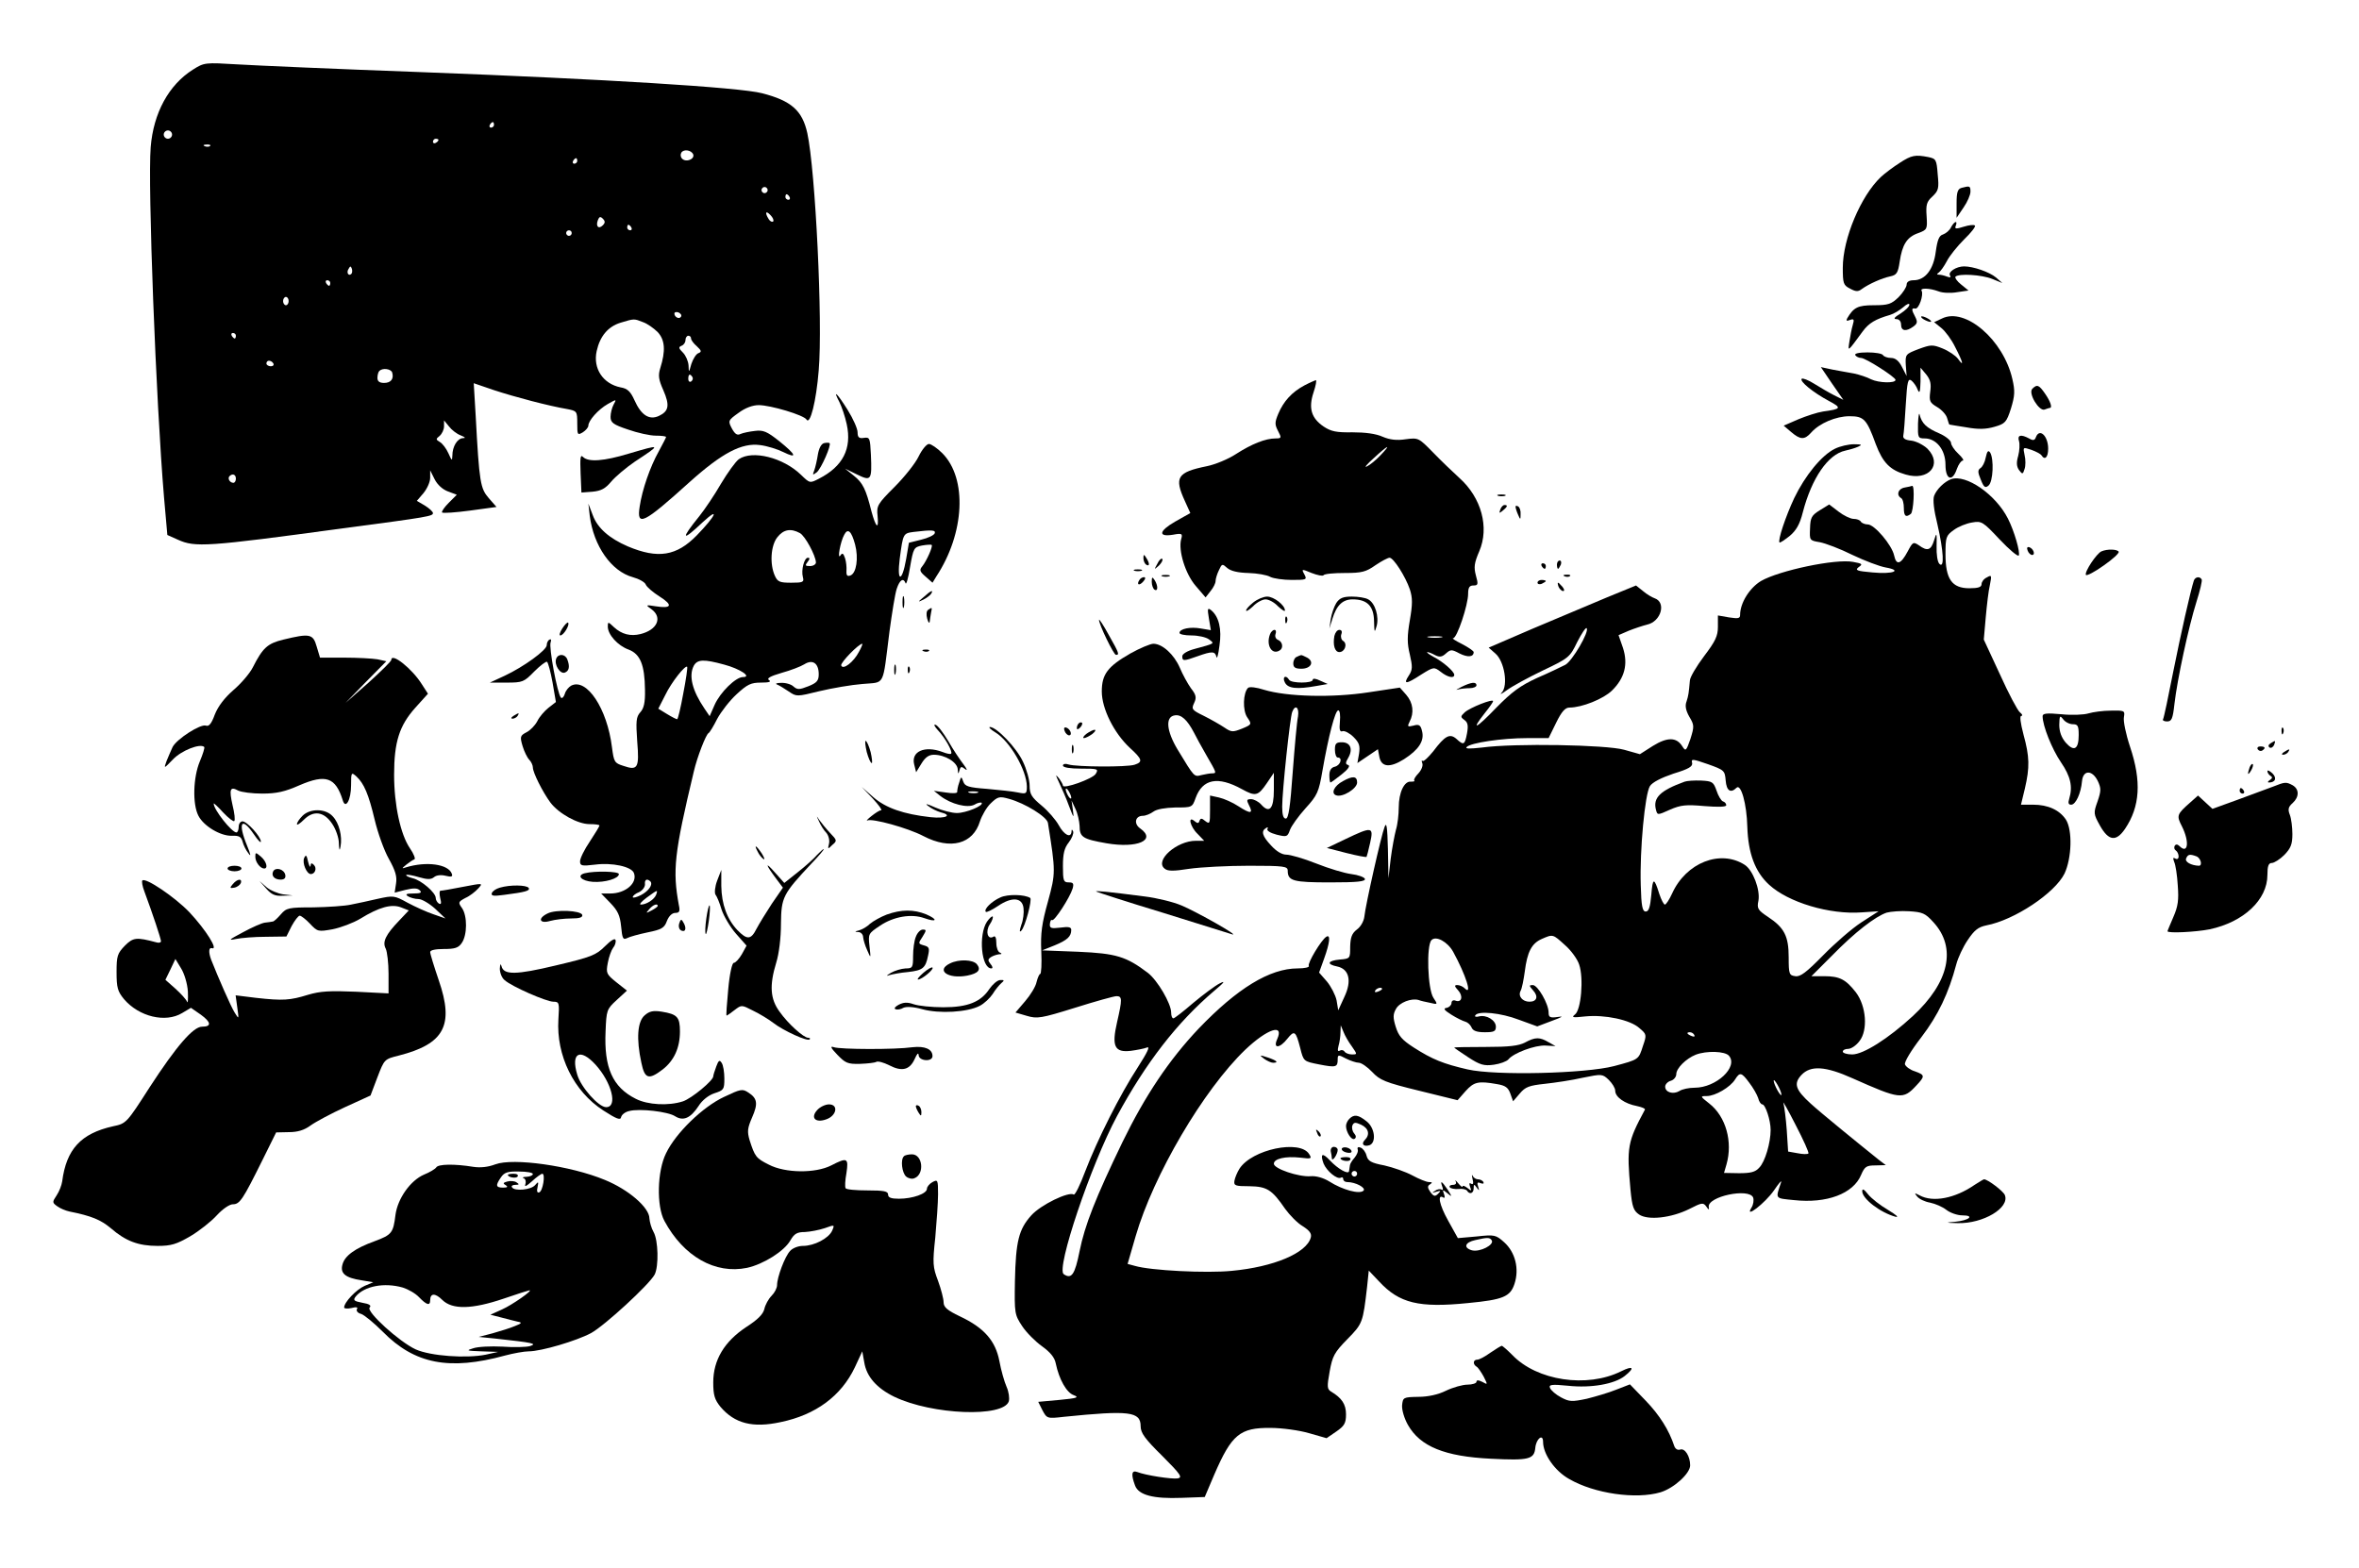 <?xml version="1.0" standalone="no"?>
<!DOCTYPE svg PUBLIC "-//W3C//DTD SVG 20010904//EN"
 "http://www.w3.org/TR/2001/REC-SVG-20010904/DTD/svg10.dtd">
<svg version="1.0" xmlns="http://www.w3.org/2000/svg"
 width="850pt" height="565pt" viewBox="0 0 850 565"
 preserveAspectRatio="xMidYMid meet">

<g transform="translate(0,565) scale(0.1,-0.1)"
fill="#000000" stroke="none">
<path d="M695 5399 c-87 -55 -142 -156 -152 -279 -11 -136 19 -919 48 -1262
l12 -136 38 -17 c62 -28 102 -26 594 41 312 41 325 44 325 55 0 5 -13 17 -29
27 l-29 17 24 28 c13 16 24 40 24 55 l0 27 16 -32 c10 -20 29 -37 48 -44 l32
-12 -29 -29 c-16 -16 -27 -32 -24 -35 4 -3 49 0 101 7 l95 13 -28 32 c-30 35
-34 54 -47 297 l-7 117 73 -25 c76 -25 198 -57 263 -68 36 -7 37 -8 37 -52 0
-42 1 -43 20 -32 11 7 20 18 20 24 0 18 35 58 70 78 32 18 32 18 21 -2 -6 -11
-11 -31 -11 -44 0 -21 9 -28 63 -46 34 -12 79 -22 100 -22 20 0 37 -2 37 -5 0
-2 -12 -25 -26 -51 -32 -57 -60 -139 -69 -199 -12 -75 13 -63 179 87 118 106
189 143 255 134 25 -3 63 -15 83 -25 53 -26 47 -10 -14 39 -44 35 -58 41 -88
37 -19 -2 -43 -7 -52 -11 -12 -6 -20 0 -31 20 -14 27 -14 29 24 56 24 18 51
28 73 28 42 0 163 -36 172 -52 13 -21 35 65 44 177 15 175 -12 722 -41 855
-18 82 -58 117 -163 144 -80 21 -565 51 -1226 76 -300 11 -599 24 -664 28
-117 7 -120 7 -161 -19z m1085 -199 c0 -5 -5 -10 -11 -10 -5 0 -7 5 -4 10 3 6
8 10 11 10 2 0 4 -4 4 -10z m-1160 -35 c0 -8 -7 -15 -15 -15 -8 0 -15 7 -15
15 0 8 7 15 15 15 8 0 15 -7 15 -15z m960 -19 c0 -3 -4 -8 -10 -11 -5 -3 -10
-1 -10 4 0 6 5 11 10 11 6 0 10 -2 10 -4z m-823 -22 c-3 -3 -12 -4 -19 -1 -8
3 -5 6 6 6 11 1 17 -2 13 -5z m1741 -31 c5 -17 -26 -29 -40 -15 -6 6 -7 15 -3
22 9 14 37 9 43 -7z m-418 -23 c0 -5 -5 -10 -11 -10 -5 0 -7 5 -4 10 3 6 8 10
11 10 2 0 4 -4 4 -10z m684 -111 c-3 -5 -10 -7 -15 -3 -5 3 -7 10 -3 15 3 5
10 7 15 3 5 -3 7 -10 3 -15z m81 -19 c3 -5 1 -10 -4 -10 -6 0 -11 5 -11 10 0
6 2 10 4 10 3 0 8 -4 11 -10z m-59 -88 c-4 -3 -11 0 -16 8 -15 24 -11 33 6 15
9 -9 13 -19 10 -23z m-614 -14 c-15 -15 -26 -4 -18 18 5 13 9 15 18 6 9 -9 9
-15 0 -24z m103 -8 c3 -5 1 -10 -4 -10 -6 0 -11 5 -11 10 0 6 2 10 4 10 3 0 8
-4 11 -10z m-215 -20 c0 -5 -4 -10 -10 -10 -5 0 -10 5 -10 10 0 6 5 10 10 10
6 0 10 -4 10 -10z m-794 -147 c-10 -10 -19 5 -10 18 6 11 8 11 12 0 2 -7 1
-15 -2 -18z m-76 -33 c0 -5 -2 -10 -4 -10 -3 0 -8 5 -11 10 -3 6 -1 10 4 10 6
0 11 -4 11 -10z m-150 -65 c0 -8 -4 -15 -10 -15 -5 0 -10 7 -10 15 0 8 5 15
10 15 6 0 10 -7 10 -15z m1414 -56 c-6 -11 -24 -2 -24 11 0 5 7 7 15 4 8 -4
12 -10 9 -15z m-137 -20 c15 -5 39 -22 53 -36 26 -28 29 -67 9 -130 -8 -26 -6
-41 11 -79 24 -55 20 -76 -16 -93 -35 -16 -64 3 -88 57 -14 31 -25 42 -50 46
-64 13 -100 69 -86 131 12 54 41 88 86 102 50 15 48 15 81 2z m-1467 -49 c0
-5 -2 -10 -4 -10 -3 0 -8 5 -11 10 -3 6 -1 10 4 10 6 0 11 -4 11 -10z m1640
-10 c0 -5 9 -18 21 -28 17 -16 18 -20 5 -25 -8 -3 -19 -21 -25 -39 -9 -32 -9
-32 -10 -5 -1 15 -10 36 -20 46 -16 16 -17 20 -5 25 8 3 14 12 14 21 0 8 5 15
10 15 6 0 10 -4 10 -10z m-1505 -90 c3 -5 -1 -10 -9 -10 -9 0 -16 5 -16 10 0
6 4 10 9 10 6 0 13 -4 16 -10z m428 -32 c7 -23 -4 -38 -29 -38 -17 0 -24 6
-24 18 0 10 3 22 7 25 11 12 41 8 46 -5z m1082 -17 c3 -5 1 -12 -5 -16 -5 -3
-10 1 -10 9 0 18 6 21 15 7z m-835 -210 c17 -7 19 -10 8 -10 -20 -1 -38 -30
-38 -63 -1 -20 -2 -19 -14 8 -8 18 -22 36 -31 41 -15 9 -15 11 -1 22 9 8 16
23 16 35 l0 21 18 -22 c9 -12 28 -27 42 -32z m-810 -156 c0 -8 -4 -15 -9 -15
-13 0 -22 16 -14 24 11 11 23 6 23 -9z"/>
<path d="M6845 5063 c-22 -14 -53 -37 -68 -51 -72 -68 -137 -222 -137 -327 0
-56 2 -63 26 -75 20 -11 29 -12 42 -2 26 19 74 40 103 46 23 5 28 12 34 53 9
61 26 89 67 103 32 12 33 14 30 61 -3 41 0 52 21 71 22 21 24 29 19 79 -4 54
-6 57 -34 63 -47 9 -60 7 -103 -21z"/>
<path d="M7068 4973 c-14 -4 -18 -15 -18 -56 l0 -52 25 37 c14 20 25 46 25 57
0 21 -2 22 -32 14z"/>
<path d="M7030 4831 c-5 -11 -18 -22 -29 -26 -14 -4 -20 -19 -26 -62 -8 -64
-38 -103 -80 -103 -16 0 -25 -6 -25 -16 0 -8 -13 -29 -29 -45 -26 -25 -37 -29
-89 -29 -58 0 -73 -8 -96 -47 -5 -9 -2 -11 10 -6 14 5 16 2 10 -18 -4 -13 -9
-40 -12 -59 -6 -39 -8 -40 48 36 22 30 46 44 98 59 14 4 35 17 48 28 12 11 22
15 22 9 0 -7 -15 -21 -32 -32 -22 -13 -27 -20 -15 -20 10 0 17 -8 17 -20 0
-23 18 -26 44 -7 15 11 16 17 7 35 -14 26 -14 33 0 30 13 -3 31 50 23 64 -7
11 29 10 61 -2 15 -6 45 -7 67 -3 l41 6 -27 22 c-14 11 -23 24 -20 28 13 12
94 7 132 -8 l37 -15 -23 20 c-24 20 -82 40 -115 40 -28 0 -58 -20 -51 -32 5
-8 1 -9 -10 -5 -10 4 -23 7 -29 7 -9 0 -9 2 -1 8 6 4 19 22 29 41 9 18 37 53
62 78 25 24 43 47 39 50 -3 4 -21 2 -40 -4 -28 -9 -34 -8 -29 3 8 21 -5 17
-17 -5z"/>
<path d="M6997 4502 l-28 -13 26 -21 c14 -11 37 -42 50 -69 28 -54 33 -74 10
-42 -8 11 -33 28 -55 37 -37 15 -43 14 -87 -2 -47 -18 -48 -19 -46 -58 l3 -39
-17 33 c-11 22 -24 32 -39 32 -13 0 -26 5 -29 10 -3 6 -29 10 -56 10 -31 0
-48 -4 -44 -10 3 -5 13 -10 21 -10 16 0 124 -69 124 -79 0 -13 -61 -11 -88 2
-15 8 -43 17 -62 21 -19 3 -54 10 -77 14 l-42 9 40 -59 41 -59 -34 17 c-18 9
-50 28 -71 41 -22 14 -42 21 -45 18 -9 -9 42 -50 98 -80 47 -25 45 -29 -21
-38 -20 -3 -60 -16 -89 -28 l-53 -23 27 -23 c33 -28 48 -29 72 -2 30 34 90 59
138 59 52 0 62 -10 95 -101 25 -66 51 -93 107 -109 84 -25 135 36 79 93 -15
14 -41 27 -58 29 -22 2 -31 8 -29 18 2 8 6 59 9 113 5 84 8 95 21 85 8 -7 18
-21 22 -33 7 -15 9 -7 10 30 l0 50 21 -25 c15 -19 18 -34 14 -62 -4 -33 -2
-39 25 -55 17 -10 33 -28 36 -40 4 -13 7 -23 8 -23 0 0 28 -5 61 -10 44 -8 71
-7 102 2 38 11 43 16 59 66 14 46 15 63 5 106 -32 141 -170 260 -254 218z"/>
<path d="M6930 4500 c8 -5 20 -10 25 -10 6 0 3 5 -5 10 -8 5 -19 10 -25 10 -5
0 -3 -5 5 -10z"/>
<path d="M4700 4261 c-45 -24 -75 -57 -94 -102 -13 -31 -13 -39 -1 -62 13 -25
13 -27 -9 -27 -36 0 -86 -20 -142 -56 -27 -18 -75 -38 -105 -44 -108 -22 -119
-40 -79 -127 l19 -42 -55 -31 c-59 -34 -62 -56 -7 -47 32 6 35 4 29 -16 -11
-41 15 -125 52 -168 l36 -42 18 23 c10 12 18 28 18 36 0 7 5 25 12 39 11 24
12 24 30 8 13 -11 38 -17 76 -18 32 -1 67 -7 79 -14 12 -6 47 -11 78 -11 53 0
55 1 45 20 -11 20 -10 20 26 5 21 -8 40 -12 43 -8 3 5 38 8 77 8 61 0 76 4
110 28 22 15 45 27 51 27 14 0 57 -67 73 -114 10 -31 10 -53 0 -111 -10 -58
-10 -84 0 -124 10 -44 10 -55 -4 -76 -21 -32 -10 -32 45 4 45 28 46 28 70 10
25 -20 49 -25 49 -11 0 12 -40 47 -75 65 -16 9 -26 16 -22 17 5 0 17 -5 28
-11 16 -8 25 -7 39 6 17 15 21 15 49 0 30 -15 51 -13 51 5 0 4 -19 17 -42 29
-24 12 -38 21 -32 21 14 0 54 120 54 160 0 23 5 30 19 30 17 0 18 4 9 36 -8
30 -6 45 12 87 37 86 8 193 -71 264 -23 21 -66 62 -95 92 -52 53 -53 54 -99
48 -32 -5 -57 -2 -83 9 -24 11 -63 16 -109 16 -58 -1 -77 3 -104 21 -44 30
-55 66 -36 123 8 24 12 44 8 44 -3 -1 -22 -9 -41 -19z m274 -252 c-16 -17 -38
-35 -49 -40 -11 -6 0 8 25 30 53 49 65 53 24 10z m219 -656 c-13 -2 -33 -2
-45 0 -13 2 -3 4 22 4 25 0 35 -2 23 -4z"/>
<path d="M7323 4249 c-16 -16 24 -82 44 -75 8 3 17 6 19 6 10 0 2 24 -17 51
-22 32 -29 35 -46 18z"/>
<path d="M3025 4200 c8 -16 20 -51 26 -79 19 -88 -14 -152 -100 -196 -33 -17
-33 -17 -65 14 -64 62 -175 90 -224 56 -12 -9 -40 -48 -64 -88 -23 -40 -58
-92 -78 -117 -69 -85 -64 -94 12 -22 63 58 47 23 -21 -47 -73 -75 -140 -86
-249 -40 -67 29 -109 66 -126 112 l-16 42 5 -44 c14 -109 78 -200 155 -221 22
-6 44 -18 47 -27 3 -8 26 -28 50 -43 49 -31 43 -44 -14 -35 -37 6 -38 5 -15
-11 40 -30 20 -74 -40 -89 -36 -9 -68 -1 -96 25 -21 20 -22 20 -22 2 0 -29 36
-69 75 -83 42 -16 58 -55 59 -145 1 -46 -4 -67 -17 -81 -15 -17 -16 -32 -11
-105 8 -96 2 -106 -50 -88 -32 10 -34 14 -41 67 -17 139 -91 251 -147 222 -9
-5 -20 -18 -23 -30 -4 -12 -10 -17 -14 -13 -13 15 -44 182 -37 199 3 9 2 13
-4 10 -6 -3 -10 -12 -10 -20 0 -18 -83 -78 -151 -110 l-54 -25 60 0 c58 0 63
2 100 40 21 21 42 37 46 35 4 -3 13 -36 20 -75 l12 -70 -27 -21 c-14 -11 -33
-33 -40 -48 -8 -15 -25 -33 -39 -40 -23 -12 -24 -16 -14 -50 6 -20 17 -42 24
-49 7 -7 13 -20 13 -28 0 -18 35 -88 63 -126 30 -40 99 -78 141 -78 20 0 36
-2 36 -5 0 -3 -16 -29 -35 -58 -19 -28 -35 -60 -35 -71 0 -16 5 -18 54 -12 62
8 131 -7 140 -30 14 -36 -30 -74 -85 -74 l-33 0 33 -34 c27 -28 35 -45 39 -85
4 -43 7 -49 21 -42 9 5 42 14 75 21 50 10 60 16 69 41 7 18 19 29 30 29 15 0
18 6 13 28 -23 126 -17 185 54 482 12 52 44 134 53 138 4 2 18 25 31 51 14 26
45 66 70 89 39 36 52 42 88 42 29 0 38 3 29 9 -10 6 4 14 45 26 33 9 69 23 82
31 30 19 52 4 52 -36 0 -23 -7 -31 -37 -43 -33 -13 -40 -13 -54 -1 -8 8 -29
14 -45 13 -16 0 -22 -3 -14 -6 8 -3 27 -15 42 -25 28 -19 29 -19 110 1 46 11
116 23 155 26 84 8 72 -15 98 190 9 66 20 135 26 153 11 33 24 41 32 20 2 -7
10 19 16 58 12 69 14 72 43 78 17 3 33 4 35 2 5 -5 -18 -57 -34 -77 -11 -13
-9 -19 12 -37 l25 -22 14 23 c102 155 112 353 21 444 -18 18 -40 33 -48 33 -8
0 -25 -20 -37 -45 -12 -25 -51 -74 -87 -110 -61 -61 -65 -68 -61 -104 5 -52
-6 -43 -22 16 -20 80 -31 103 -64 129 l-31 25 43 -21 c51 -25 54 -21 50 71 -3
60 -4 64 -25 61 -18 -3 -23 2 -23 20 0 13 -16 49 -36 81 -38 61 -55 76 -29 27z
m-143 -471 c19 -10 57 -81 58 -106 0 -7 -10 -13 -21 -13 -18 0 -19 2 -9 15 8
10 9 15 1 15 -13 0 -25 -44 -18 -70 5 -18 0 -20 -42 -20 -41 0 -49 3 -59 25
-19 42 -15 109 9 139 22 28 48 33 81 15z m199 -41 c13 -49 5 -104 -17 -112
-11 -4 -15 0 -14 17 1 12 -1 33 -5 45 -6 18 -10 21 -17 10 -12 -17 0 50 14 75
13 25 26 13 39 -35z m287 40 c-3 -7 -24 -17 -49 -23 l-44 -11 -10 -59 c-15
-85 -34 -84 -23 2 12 90 12 91 50 96 67 8 80 7 76 -5z m-273 -427 c-19 -37
-58 -67 -64 -49 -3 10 63 78 76 78 2 0 -3 -13 -12 -29z m-486 -46 c57 -15 102
-45 68 -45 -26 0 -82 -55 -102 -100 l-18 -41 -19 28 c-44 65 -57 118 -38 154
13 23 36 24 109 4z m-147 -104 c-9 -50 -19 -92 -22 -93 -3 0 -19 8 -37 19
l-31 19 25 49 c22 46 72 109 79 102 2 -2 -4 -45 -14 -96z m-119 -677 c11 -11
-5 -35 -34 -50 -16 -8 -29 -11 -29 -7 0 5 10 13 23 18 12 6 21 18 21 28 -2 17
7 22 19 11z m21 -49 c-7 -17 -35 -35 -55 -35 -7 0 2 11 21 25 40 29 41 30 34
10z m6 -40 c0 -2 -10 -10 -22 -16 -21 -11 -22 -11 -9 4 13 16 31 23 31 12z"/>
<path d="M6911 4123 c-1 -50 0 -53 24 -53 42 0 75 -41 75 -95 0 -54 25 -63 41
-15 6 17 16 30 21 30 6 0 -1 11 -16 25 -14 13 -26 31 -26 39 0 8 -19 24 -42
34 -47 20 -63 36 -71 67 -2 11 -5 -4 -6 -32z"/>
<path d="M7336 4075 c-4 -12 -10 -14 -25 -5 -30 16 -43 12 -36 -10 3 -10 2
-34 -3 -53 -7 -24 -6 -38 3 -51 12 -16 14 -16 20 4 4 11 4 34 0 50 -6 29 -6
29 24 19 17 -6 34 -15 37 -20 12 -19 24 -7 24 24 0 46 -31 75 -44 42z"/>
<path d="M2969 4053 c-10 -3 -18 -18 -22 -41 -3 -20 -9 -46 -13 -57 -7 -18 -6
-18 9 -7 16 13 54 100 46 105 -2 2 -11 2 -20 0z"/>
<path d="M6612 4033 c-48 -23 -108 -97 -147 -178 -31 -66 -60 -153 -53 -160 2
-2 18 9 36 23 24 20 37 42 48 86 32 123 91 209 153 222 14 3 35 9 46 14 16 7
14 9 -15 9 -19 0 -50 -7 -68 -16z"/>
<path d="M2265 4015 c-89 -27 -145 -31 -164 -12 -10 10 -11 -2 -9 -58 l3 -70
40 3 c31 3 46 11 67 36 15 18 53 50 85 72 97 64 97 64 -22 29z"/>
<path d="M7155 4001 c-3 -17 -12 -34 -19 -38 -10 -7 -10 -15 1 -41 11 -28 16
-32 28 -22 17 14 20 96 6 119 -7 10 -11 5 -16 -18z"/>
<path d="M7030 3923 c-24 -9 -52 -36 -61 -60 -5 -14 -1 -51 12 -103 22 -95 26
-161 7 -142 -7 7 -11 35 -10 64 1 49 0 51 -9 21 -11 -36 -24 -41 -55 -18 -20
13 -22 12 -40 -22 -25 -47 -41 -52 -49 -15 -8 38 -71 112 -95 112 -10 0 -22 5
-25 10 -3 6 -15 10 -26 10 -11 0 -36 12 -54 26 l-34 26 -34 -21 c-29 -18 -34
-26 -35 -65 -2 -43 -2 -44 35 -50 21 -4 74 -24 118 -46 44 -21 97 -41 119 -45
63 -11 27 -25 -47 -18 -57 5 -64 8 -50 19 16 11 13 13 -20 19 -63 12 -266 -31
-332 -69 -41 -25 -75 -79 -75 -122 0 -13 -7 -14 -40 -9 l-40 7 0 -41 c0 -33
-9 -52 -50 -106 -27 -36 -51 -76 -51 -88 -4 -45 -5 -53 -12 -75 -6 -15 -3 -32
10 -55 18 -30 18 -35 4 -80 -15 -43 -17 -46 -29 -27 -21 34 -54 34 -106 2
l-47 -30 -57 16 c-64 18 -395 24 -512 8 -45 -5 -62 -5 -55 2 14 15 127 32 218
32 l77 0 27 55 c20 41 33 55 48 55 45 0 122 31 153 61 46 45 59 95 40 154
l-16 46 37 16 c20 8 50 18 66 22 50 11 70 80 27 95 -9 3 -28 14 -42 26 l-25
20 -105 -43 c-58 -24 -177 -75 -266 -112 l-160 -69 24 -21 c33 -28 47 -116 23
-141 -9 -9 0 -5 19 9 19 14 78 46 130 71 93 44 97 48 123 102 16 31 31 54 34
50 11 -11 -52 -119 -77 -132 -14 -7 -59 -29 -101 -47 -61 -28 -91 -50 -148
-108 -73 -76 -93 -85 -41 -19 17 21 30 40 30 43 0 10 -83 -23 -102 -40 -16
-15 -16 -17 -1 -28 12 -9 14 -20 9 -48 -8 -42 -12 -44 -38 -20 -24 21 -41 12
-84 -45 -18 -22 -35 -38 -38 -34 -4 3 -4 0 -1 -9 3 -8 -3 -24 -14 -36 -11 -11
-18 -23 -15 -26 3 -3 -3 -4 -12 -4 -24 3 -44 -39 -44 -93 0 -25 -4 -61 -10
-80 -5 -19 -14 -66 -19 -105 l-8 -70 -2 105 c-2 81 -5 99 -12 80 -12 -30 -69
-283 -73 -324 -2 -16 -13 -36 -27 -46 -18 -14 -23 -28 -24 -62 0 -42 0 -43
-37 -46 -44 -4 -50 -17 -10 -25 43 -9 54 -51 26 -110 l-22 -48 -6 36 c-4 19
-20 50 -35 68 l-28 32 18 50 c21 58 24 89 8 79 -18 -11 -69 -96 -63 -105 3 -5
-15 -9 -40 -9 -101 0 -218 -72 -357 -217 -107 -113 -193 -242 -274 -408 -98
-203 -136 -300 -155 -394 -17 -85 -29 -102 -57 -83 -29 18 98 395 192 570 104
192 216 337 350 451 37 31 42 38 20 27 -16 -8 -59 -40 -95 -70 -36 -31 -68
-56 -72 -56 -5 0 -8 10 -8 21 0 32 -49 116 -84 143 -78 59 -114 70 -251 76
l-130 5 45 18 c46 19 60 32 60 56 0 10 -10 12 -39 8 -34 -4 -39 -2 -38 13 1
10 4 17 8 14 8 -5 64 81 74 114 5 18 2 22 -14 22 -19 0 -21 6 -21 59 0 44 5
65 21 85 11 14 18 32 16 39 -4 9 -6 9 -6 0 -2 -25 -27 -12 -46 23 -11 20 -39
52 -62 71 -36 30 -43 41 -43 72 0 20 -11 59 -24 86 -23 50 -95 125 -119 125
-6 0 2 -9 19 -19 53 -32 113 -136 114 -195 0 -27 -2 -28 -32 -22 -18 4 -68 9
-111 13 -67 5 -80 9 -86 26 -7 20 -8 20 -15 -4 -5 -13 -7 -28 -7 -33 1 -5 -17
-6 -41 -2 l-43 6 24 -19 c38 -29 97 -44 122 -31 11 7 23 9 26 7 9 -10 -56 -37
-89 -37 -18 0 -53 9 -78 20 -31 14 -39 15 -25 5 11 -9 30 -18 43 -22 46 -11
21 -24 -35 -18 -98 11 -161 33 -206 72 l-42 37 40 -42 c21 -23 35 -42 30 -42
-6 0 -21 -10 -35 -21 -14 -11 -20 -18 -15 -16 17 9 147 -27 202 -56 98 -51
179 -29 204 53 7 21 24 51 39 65 25 24 31 26 66 16 58 -16 137 -65 140 -87 28
-176 28 -180 0 -283 -22 -79 -27 -114 -24 -180 2 -44 0 -81 -4 -81 -3 0 -9
-13 -13 -29 -3 -16 -22 -47 -41 -69 l-35 -41 41 -12 c37 -11 51 -9 173 29 73
23 141 42 150 42 21 0 21 -11 2 -94 -20 -87 -9 -110 50 -103 22 3 48 8 58 12
12 5 1 -18 -33 -71 -64 -98 -146 -261 -190 -376 -18 -48 -36 -85 -41 -83 -18
12 -119 -37 -153 -75 -45 -50 -56 -93 -59 -237 -2 -116 -1 -121 26 -162 15
-23 48 -56 72 -73 29 -21 45 -40 49 -61 12 -58 39 -106 65 -115 21 -8 12 -11
-51 -17 l-77 -7 15 -30 c16 -30 17 -31 77 -24 237 24 277 19 277 -34 0 -24 15
-45 78 -107 67 -67 74 -78 55 -81 -22 -3 -114 11 -145 23 -21 8 -23 -9 -8 -49
13 -34 65 -48 168 -44 l83 3 34 80 c63 146 93 170 203 169 42 0 105 -9 139
-19 l63 -18 35 24 c29 20 35 30 35 62 0 36 -15 59 -54 82 -14 9 -15 17 -5 72
10 56 17 69 64 117 55 56 56 59 71 189 l6 58 37 -39 c73 -79 144 -96 321 -78
126 12 152 23 167 69 18 54 3 114 -37 150 -30 27 -35 28 -99 21 l-68 -6 -35
63 c-32 57 -40 98 -17 83 5 -3 6 3 2 13 -6 16 -5 17 12 3 18 -15 18 -14 1 13
-21 31 -28 35 -19 10 4 -9 2 -14 -3 -10 -6 3 -16 1 -24 -5 -12 -8 -11 -8 5 -3
17 5 18 4 7 -7 -11 -11 -16 -10 -28 6 -11 16 -11 22 -1 28 9 6 8 8 -4 8 -9 0
-36 11 -60 24 -24 13 -70 29 -101 36 -48 9 -59 16 -64 35 -3 13 -13 26 -21 29
-9 4 -13 1 -11 -6 3 -7 -3 -20 -11 -30 -9 -10 -17 -23 -17 -28 -1 -6 -2 -15
-3 -20 -1 -15 -40 7 -69 38 -27 29 -36 25 -23 -11 11 -27 49 -59 63 -51 4 3 8
0 8 -5 0 -6 6 -11 14 -11 31 0 69 -21 59 -31 -14 -14 -76 3 -123 33 -21 13
-48 21 -68 19 -43 -3 -132 27 -132 45 0 18 41 28 95 22 40 -5 43 -4 32 13 -33
53 -206 17 -251 -53 -8 -13 -16 -32 -18 -43 -3 -18 3 -20 54 -20 63 -1 81 -12
129 -82 16 -22 44 -51 63 -62 25 -16 33 -27 29 -41 -15 -56 -134 -106 -285
-120 -90 -9 -292 1 -349 18 l-26 7 29 100 c64 220 244 527 395 672 79 75 141
96 115 38 -16 -35 9 -34 37 2 25 31 30 28 46 -34 12 -48 12 -48 68 -59 61 -12
67 -10 67 18 0 17 2 18 30 3 16 -8 37 -15 46 -15 9 0 31 -15 48 -33 28 -30 47
-38 170 -68 l138 -34 29 33 c30 33 45 37 113 25 30 -5 40 -12 48 -34 l10 -28
24 28 c20 24 34 29 90 35 37 4 98 13 137 22 69 14 71 14 94 -8 12 -12 23 -29
23 -39 0 -23 35 -47 78 -55 18 -4 31 -9 29 -13 -63 -117 -66 -135 -52 -289 6
-62 11 -75 31 -89 33 -22 117 -12 181 20 45 23 50 24 61 9 9 -13 11 -14 9 -2
-6 38 146 70 160 34 3 -9 1 -25 -6 -36 -27 -43 49 16 81 62 17 25 28 38 26 30
-21 -62 -24 -58 46 -65 118 -13 214 23 242 91 13 30 19 34 52 34 l37 1 -25 19
c-81 65 -210 170 -246 203 -55 50 -62 72 -33 103 33 35 86 32 184 -12 171 -76
182 -78 230 -26 32 34 31 38 -5 51 -17 5 -33 17 -36 25 -3 8 21 49 59 98 61
80 98 158 126 263 6 23 24 62 41 87 24 36 38 47 67 53 101 19 247 116 282 187
26 56 29 156 5 194 -23 35 -65 54 -118 54 l-44 0 14 58 c18 77 17 115 -5 195
-11 42 -14 67 -8 67 6 0 4 6 -5 13 -8 6 -41 68 -72 137 l-58 125 7 80 c4 44
10 97 15 117 7 35 6 37 -11 27 -11 -5 -19 -16 -19 -24 0 -11 -12 -15 -44 -15
-63 0 -86 33 -86 123 0 61 2 67 30 87 16 12 46 24 66 27 34 6 39 3 99 -61 35
-37 66 -63 69 -58 6 11 -16 88 -39 133 -44 87 -151 161 -205 142z m-812 -1086
c3 -37 18 -47 39 -26 16 16 37 -58 39 -141 3 -95 28 -162 78 -208 69 -64 219
-109 335 -100 l60 4 -62 -40 c-34 -22 -96 -76 -138 -119 -60 -61 -82 -78 -100
-75 -22 3 -24 7 -24 68 0 77 -16 107 -75 146 -36 24 -40 30 -34 58 7 40 -20
110 -49 129 -88 57 -212 8 -262 -103 -10 -22 -22 -40 -26 -40 -4 0 -13 17 -20
38 -19 61 -24 60 -29 -3 -4 -44 -9 -60 -20 -60 -12 0 -16 19 -18 95 -4 127 15
328 33 357 9 14 41 30 85 45 56 17 70 26 67 39 -4 15 2 14 57 -5 59 -21 61
-23 64 -59z m-2695 -44 c-7 -2 -21 -2 -30 0 -10 3 -4 5 12 5 17 0 24 -2 18 -5z
m3443 -466 c85 -92 58 -217 -74 -339 -88 -81 -178 -138 -218 -138 -19 0 -34 5
-34 10 0 6 9 10 19 10 11 0 29 12 41 28 31 39 25 126 -13 176 -36 46 -58 58
-114 58 l-46 0 74 74 c83 85 156 141 197 155 15 4 51 7 81 5 48 -3 58 -7 87
-39z m-1327 -83 c22 -19 45 -51 51 -70 17 -49 7 -164 -15 -180 -14 -11 -8 -12
37 -7 70 7 162 -12 195 -42 26 -22 27 -24 13 -64 -16 -50 -14 -49 -104 -73
-103 -27 -428 -35 -528 -12 -87 20 -127 36 -194 79 -42 27 -55 42 -65 75 -10
32 -10 45 1 64 12 23 56 40 82 32 7 -3 26 -7 41 -10 28 -7 28 -6 12 18 -21 31
-26 189 -7 208 16 17 58 -6 78 -42 46 -84 70 -160 42 -132 -7 7 -19 12 -27 12
-11 0 -11 -4 3 -19 19 -21 13 -46 -10 -37 -8 3 -14 -1 -14 -9 0 -7 -8 -15 -17
-17 -14 -2 -10 -8 17 -25 19 -12 42 -23 50 -25 8 -2 18 -11 22 -20 5 -13 19
-18 48 -18 33 0 40 3 40 20 0 23 -34 44 -61 37 -10 -3 -17 -1 -13 4 10 17 92
9 157 -16 l66 -24 53 20 c38 14 44 18 21 14 -28 -4 -33 -1 -33 16 0 31 -39 99
-57 99 -14 0 -14 -2 1 -19 20 -22 14 -41 -13 -41 -25 0 -42 20 -32 39 5 9 11
40 15 69 9 72 25 102 61 118 41 18 40 18 84 -22z m-659 -158 c0 -2 -7 -7 -16
-10 -8 -3 -12 -2 -9 4 6 10 25 14 25 6z m-109 -207 c20 -29 20 -29 0 -29 -11
0 -23 5 -26 10 -4 6 -11 7 -17 4 -8 -5 -9 1 -5 17 4 13 7 35 7 49 l1 25 10
-24 c5 -13 18 -36 30 -52z m1234 41 c3 -6 -1 -7 -9 -4 -18 7 -21 14 -7 14 6 0
13 -4 16 -10z m125 -75 c34 -40 -46 -115 -124 -115 -20 0 -45 -5 -55 -12 -22
-13 -51 -5 -51 16 0 8 9 18 20 21 11 3 20 14 20 24 0 21 35 56 70 70 39 15
106 13 120 -4z m73 -97 c14 -18 28 -43 32 -55 3 -13 10 -23 15 -23 11 0 30
-57 30 -92 0 -46 -20 -115 -41 -136 -14 -16 -31 -20 -73 -20 l-54 1 9 31 c23
81 -2 172 -62 219 -33 26 -34 27 -9 27 30 0 85 32 102 60 17 27 23 26 51 -12z
m116 -43 c0 -5 -6 1 -14 15 -8 14 -14 30 -14 35 0 6 6 -1 14 -15 8 -14 14 -29
14 -35z m97 -212 c-3 -3 -20 -3 -39 1 l-34 6 -5 78 c-3 42 -9 86 -12 97 -4 11
16 -24 44 -79 28 -54 49 -100 46 -103z m-1626 -73 c0 -5 -4 -10 -10 -10 -5 0
-10 5 -10 10 0 6 5 10 10 10 6 0 10 -4 10 -10z m485 -240 c10 -16 -42 -43 -71
-36 -32 9 -26 29 12 37 44 10 52 10 59 -1z"/>
<path d="M6070 2833 c-88 -32 -115 -58 -103 -102 5 -19 6 -19 50 1 39 17 58
19 125 13 49 -4 78 -3 78 3 0 6 -5 12 -12 14 -6 2 -17 20 -23 39 -11 31 -15
34 -56 36 -24 1 -51 -1 -59 -4z"/>
<path d="M5495 1893 c-23 -12 -57 -16 -142 -16 -62 0 -113 -1 -113 -2 0 -2 23
-17 50 -35 43 -28 57 -32 93 -27 22 3 46 12 52 19 18 23 96 52 134 50 l36 -2
-25 14 c-32 19 -48 19 -85 -1z"/>
<path d="M6863 3893 c-24 -4 -31 -27 -13 -38 6 -3 10 -19 10 -36 0 -29 7 -35
25 -21 10 7 15 103 5 101 -3 -1 -15 -4 -27 -6z"/>
<path d="M5398 3863 c6 -2 18 -2 25 0 6 3 1 5 -13 5 -14 0 -19 -2 -12 -5z"/>
<path d="M5406 3814 c-5 -14 -4 -15 9 -4 17 14 19 20 6 20 -5 0 -12 -7 -15
-16z"/>
<path d="M5461 3823 c0 -4 4 -17 9 -28 8 -19 9 -19 9 2 1 12 -3 25 -9 28 -5 3
-10 3 -9 -2z"/>
<path d="M7306 3666 c3 -9 11 -16 16 -16 13 0 5 23 -10 28 -7 2 -10 -2 -6 -12z"/>
<path d="M7572 3663 c-17 -7 -62 -74 -56 -85 3 -4 32 11 64 34 33 23 57 45 54
50 -6 9 -41 10 -62 1z"/>
<path d="M4120 3638 c0 -9 5 -20 10 -23 13 -8 13 5 0 25 -8 13 -10 13 -10 -2z"/>
<path d="M4170 3618 c-12 -22 -12 -22 6 -6 10 10 15 20 12 24 -4 3 -12 -5 -18
-18z"/>
<path d="M5610 3615 c0 -8 2 -15 4 -15 2 0 6 7 10 15 3 8 1 15 -4 15 -6 0 -10
-7 -10 -15z"/>
<path d="M5555 3610 c3 -5 8 -10 11 -10 2 0 4 5 4 10 0 6 -5 10 -11 10 -5 0
-7 -4 -4 -10z"/>
<path d="M4088 3593 c6 -2 18 -2 25 0 6 3 1 5 -13 5 -14 0 -19 -2 -12 -5z"/>
<path d="M4188 3573 c6 -2 18 -2 25 0 6 3 1 5 -13 5 -14 0 -19 -2 -12 -5z"/>
<path d="M5638 3573 c7 -3 16 -2 19 1 4 3 -2 6 -13 5 -11 0 -14 -3 -6 -6z"/>
<path d="M4105 3559 c-11 -17 1 -21 15 -4 8 9 8 15 2 15 -6 0 -14 -5 -17 -11z"/>
<path d="M4150 3553 c0 -12 5 -25 10 -28 13 -8 13 15 0 35 -8 12 -10 11 -10
-7z"/>
<path d="M7905 3558 c-12 -37 -47 -192 -75 -332 -17 -87 -33 -163 -36 -168 -3
-4 4 -8 14 -8 17 0 21 9 27 63 10 88 51 278 79 367 13 41 22 78 19 82 -7 12
-23 9 -28 -4z"/>
<path d="M5540 3550 c0 -5 7 -7 15 -4 8 4 15 8 15 10 0 2 -7 4 -15 4 -8 0 -15
-4 -15 -10z"/>
<path d="M5616 3535 c4 -8 11 -15 16 -15 6 0 5 6 -2 15 -7 8 -14 15 -16 15 -2
0 -1 -7 2 -15z"/>
<path d="M3329 3499 c-23 -19 -23 -20 -2 -10 12 6 25 16 28 21 10 16 -1 12
-26 -11z"/>
<path d="M3252 3480 c0 -19 2 -27 5 -17 2 9 2 25 0 35 -3 9 -5 1 -5 -18z"/>
<path d="M4516 3479 c-14 -11 -26 -24 -26 -29 0 -5 11 2 25 15 13 14 34 25 45
25 12 0 32 -11 45 -25 14 -13 25 -20 25 -15 0 19 -40 50 -64 50 -13 0 -35 -9
-50 -21z"/>
<path d="M4815 3477 c-8 -13 -17 -39 -20 -58 l-5 -34 11 35 c15 49 37 70 73
70 52 0 76 -24 77 -78 1 -42 2 -44 9 -19 10 34 -5 84 -30 97 -10 6 -37 10 -59
10 -31 0 -44 -5 -56 -23z"/>
<path d="M3344 3452 c-6 -4 -7 -17 -3 -32 4 -14 8 -18 9 -10 1 8 3 23 5 33 4
19 4 19 -11 9z"/>
<path d="M4356 3421 l7 -42 -36 6 c-38 7 -77 -1 -77 -16 0 -5 19 -9 43 -9 24
0 52 -6 63 -14 21 -16 24 -14 -53 -35 -26 -7 -43 -18 -43 -26 0 -18 5 -18 55
0 53 19 63 18 68 -2 2 -10 7 8 11 40 9 60 -2 105 -30 128 -13 10 -14 6 -8 -30z"/>
<path d="M4631 3414 c0 -11 3 -14 6 -6 3 7 2 16 -1 19 -3 4 -6 -2 -5 -13z"/>
<path d="M3960 3416 c0 -17 53 -126 61 -126 13 0 12 5 -26 72 -19 35 -35 59
-35 54z"/>
<path d="M2026 3385 c-9 -14 -12 -25 -7 -25 12 0 35 39 28 46 -2 3 -12 -7 -21
-21z"/>
<path d="M4576 3364 c-15 -39 7 -76 35 -58 14 8 11 31 -6 38 -8 3 -12 12 -9
21 3 8 2 15 -4 15 -5 0 -13 -7 -16 -16z"/>
<path d="M4808 3358 c-6 -34 2 -58 18 -58 20 0 30 30 14 40 -7 4 -10 15 -7 24
4 10 1 16 -7 16 -8 0 -15 -10 -18 -22z"/>
<path d="M1021 3345 c-57 -14 -74 -29 -110 -100 -11 -22 -43 -59 -70 -82 -32
-28 -55 -58 -67 -88 -12 -33 -21 -44 -32 -40 -19 7 -105 -48 -120 -77 -6 -13
-16 -36 -22 -51 -10 -28 -10 -28 23 6 30 32 98 59 113 45 2 -3 -5 -26 -16 -52
-24 -57 -27 -154 -5 -196 19 -37 79 -73 120 -72 26 1 34 -3 39 -21 3 -12 12
-31 21 -42 10 -14 9 -6 -5 28 -34 83 -20 106 25 40 14 -21 25 -32 25 -26 0 18
-50 73 -66 73 -8 0 -14 -9 -14 -20 0 -11 -4 -20 -8 -20 -17 0 -82 82 -82 104
0 3 15 -11 34 -32 19 -20 37 -34 40 -31 4 3 1 29 -6 57 -13 58 -9 69 20 53 12
-6 51 -11 87 -11 52 0 82 7 134 30 95 41 130 29 156 -54 10 -34 30 1 30 54 0
47 1 48 19 32 28 -26 44 -64 66 -156 11 -47 34 -111 51 -141 24 -43 30 -64 26
-89 l-5 -33 39 10 c29 7 43 7 52 -2 8 -8 2 -11 -24 -11 -25 0 -30 -3 -19 -10
8 -5 25 -10 38 -10 12 0 39 -16 60 -35 l37 -35 -43 15 c-24 8 -66 27 -94 42
-47 26 -51 26 -106 14 -31 -7 -75 -17 -97 -21 -22 -5 -83 -9 -136 -10 -89 0
-97 -2 -117 -25 -12 -14 -25 -26 -29 -26 -5 -1 -17 -3 -28 -4 -11 -1 -47 -17
-80 -35 -51 -27 -54 -30 -25 -24 19 4 68 8 109 8 l73 1 19 38 c11 20 24 37 29
37 5 0 22 -13 37 -29 27 -29 30 -29 81 -20 30 6 75 23 100 38 68 42 113 54
147 41 l28 -11 -35 -37 c-49 -51 -61 -77 -48 -101 5 -11 10 -51 10 -90 l0 -71
-117 6 c-95 4 -129 2 -173 -11 -65 -20 -90 -22 -188 -11 l-73 9 6 -44 c6 -43
6 -43 -9 -19 -14 22 -61 130 -85 191 -10 27 -9 45 2 42 26 -9 -21 66 -81 130
-53 55 -157 125 -169 114 -3 -3 0 -21 7 -39 30 -81 60 -171 60 -180 0 -5 -8
-7 -17 -4 -71 19 -83 18 -113 -12 -27 -28 -30 -37 -30 -95 0 -57 4 -70 27 -98
54 -63 149 -86 209 -50 l32 19 36 -25 c37 -27 39 -43 4 -43 -32 0 -93 -71
-188 -217 -84 -131 -85 -132 -133 -142 -116 -26 -168 -83 -183 -199 -2 -13
-10 -35 -20 -50 -16 -24 -16 -26 2 -39 11 -8 30 -16 44 -19 80 -16 113 -30
149 -60 54 -47 100 -64 169 -64 49 0 68 6 118 35 32 19 75 53 95 75 21 23 46
40 58 40 25 0 36 17 106 158 l50 101 46 1 c31 0 55 7 78 24 18 13 74 43 124
66 l92 42 25 66 c25 65 25 65 77 78 164 42 200 109 144 271 -17 50 -31 95 -31
102 0 7 19 11 49 11 40 0 53 4 65 22 20 29 20 97 1 125 -15 21 -14 23 12 37
16 7 36 23 46 34 18 20 18 20 -55 6 -40 -8 -76 -14 -81 -14 -4 0 -4 -12 -1
-26 5 -19 4 -25 -5 -20 -6 4 -11 13 -11 20 0 19 -52 64 -83 71 -15 4 -26 9
-23 12 2 2 22 -1 45 -8 31 -9 44 -9 55 0 8 7 25 9 41 5 21 -5 27 -4 23 7 -12
35 -92 46 -166 23 -15 -5 -15 -4 2 10 10 8 23 17 29 19 5 1 -2 20 -16 40 -34
50 -57 156 -57 265 0 118 19 177 76 241 l46 51 -22 34 c-34 55 -110 116 -110
88 0 -5 -37 -41 -82 -82 l-83 -73 73 75 74 75 -32 7 c-18 3 -72 6 -120 6 l-87
0 -12 40 c-13 46 -25 48 -120 25z m-344 -1268 c1 -29 0 -45 -3 -37 -3 8 -22
29 -42 47 l-36 32 18 37 18 38 20 -33 c12 -19 23 -55 25 -84z"/>
<path d="M4073 3295 c-82 -47 -103 -75 -103 -137 0 -62 44 -150 101 -203 45
-41 48 -51 17 -61 -28 -9 -209 -8 -238 1 -11 4 -20 2 -20 -4 0 -7 26 -11 65
-11 61 0 64 -1 53 -19 -11 -18 -118 -56 -118 -42 0 4 -7 16 -15 27 -13 15 -12
12 1 -16 9 -19 26 -57 36 -85 17 -44 18 -46 14 -15 l-5 35 14 -30 c8 -16 14
-44 15 -61 0 -41 11 -48 97 -63 110 -19 181 11 122 53 -25 17 -19 46 9 46 10
0 27 7 38 15 12 9 42 14 79 15 60 0 61 0 73 34 25 69 80 80 167 32 49 -27 58
-25 90 22 l25 37 0 -62 c0 -68 -16 -86 -46 -52 -9 10 -26 19 -36 19 -16 0 -17
-3 -8 -21 17 -32 6 -33 -37 -5 -21 14 -53 28 -71 32 l-32 7 0 -53 c0 -48 -1
-51 -17 -39 -13 11 -17 11 -21 1 -3 -10 -7 -10 -18 -1 -25 21 -16 -20 11 -46
l24 -25 -30 0 c-69 0 -149 -71 -113 -100 11 -10 32 -10 89 -1 42 6 139 11 215
11 128 0 140 -2 140 -18 0 -37 20 -42 153 -42 98 0 128 3 125 13 -3 6 -24 14
-49 17 -24 3 -81 20 -126 38 -45 18 -94 32 -108 32 -16 0 -36 12 -55 33 -32
34 -37 52 -18 63 6 4 8 3 5 -3 -4 -6 10 -15 33 -21 37 -9 39 -8 48 17 5 14 30
49 56 78 43 47 48 59 61 135 22 126 46 218 57 218 6 0 8 -18 6 -40 -3 -31 0
-39 10 -35 7 2 25 -7 39 -21 21 -21 24 -32 20 -60 l-6 -34 37 25 37 25 5 -27
c7 -38 38 -41 89 -9 53 34 74 66 65 101 -5 22 -11 26 -31 20 -21 -5 -23 -4
-14 14 17 32 13 68 -12 97 l-23 26 -113 -17 c-130 -20 -293 -16 -376 9 -27 9
-53 12 -58 7 -18 -18 -20 -81 -3 -106 17 -25 17 -26 -19 -41 -33 -13 -38 -13
-63 4 -15 10 -48 29 -74 42 -43 21 -46 24 -35 47 9 19 7 29 -12 53 -12 17 -30
50 -40 74 -21 48 -63 86 -95 86 -11 0 -49 -16 -83 -35z m604 -227 c-4 -18 -12
-108 -19 -200 -9 -126 -15 -168 -25 -168 -9 0 -13 14 -13 43 0 55 28 320 36
341 11 29 26 17 21 -16z m-375 -58 c7 -14 27 -51 45 -82 37 -64 38 -65 20 -65
-7 0 -24 -3 -37 -6 -28 -7 -25 -10 -87 92 -40 67 -45 118 -10 123 23 4 45 -16
69 -62z m-442 -235 c0 -5 -5 -3 -10 5 -5 8 -10 20 -10 25 0 6 5 3 10 -5 5 -8
10 -19 10 -25z"/>
<path d="M3328 3303 c7 -3 16 -2 19 1 4 3 -2 6 -13 5 -11 0 -14 -3 -6 -6z"/>
<path d="M2004 3276 c-8 -21 14 -56 31 -50 16 6 19 22 9 48 -8 20 -33 21 -40
2z"/>
<path d="M4673 3283 c-7 -2 -13 -13 -13 -24 0 -14 7 -19 29 -19 35 0 48 25 21
40 -10 5 -20 10 -22 9 -2 0 -9 -3 -15 -6z"/>
<path d="M3222 3235 c0 -16 2 -22 5 -12 2 9 2 23 0 30 -3 6 -5 -1 -5 -18z"/>
<path d="M3271 3234 c0 -11 3 -14 6 -6 3 7 2 16 -1 19 -3 4 -6 -2 -5 -13z"/>
<path d="M4630 3190 c11 -21 42 -25 114 -12 l40 7 -27 12 c-16 8 -27 9 -27 3
0 -13 -77 -13 -85 0 -12 20 -26 10 -15 -10z"/>
<path d="M5265 3174 c-16 -8 -22 -12 -12 -9 10 3 30 5 43 5 13 0 24 5 24 10 0
14 -19 12 -55 -6z"/>
<path d="M7525 3079 c-16 -5 -60 -7 -97 -3 -54 5 -68 3 -68 -7 0 -35 34 -119
66 -166 35 -51 43 -88 30 -131 -5 -16 -3 -22 7 -22 16 0 35 40 39 85 4 41 37
41 57 0 12 -26 12 -35 -1 -73 -15 -42 -15 -45 9 -88 31 -55 58 -58 90 -11 54
80 60 171 18 296 -15 45 -25 93 -22 107 4 23 2 24 -47 23 -28 0 -64 -5 -81
-10z m-56 -39 c18 0 21 -6 21 -39 0 -52 -17 -61 -47 -27 -15 18 -23 39 -23 64
1 33 2 35 14 20 7 -10 23 -18 35 -18z"/>
<path d="M1850 3070 c-9 -6 -10 -10 -3 -10 6 0 15 5 18 10 8 12 4 12 -15 0z"/>
<path d="M3887 3043 c-4 -3 -7 -11 -7 -17 0 -6 5 -5 12 2 6 6 9 14 7 17 -3 3
-9 2 -12 -2z"/>
<path d="M3379 3019 c26 -27 55 -79 48 -85 -2 -3 -16 0 -31 6 -64 24 -114 2
-102 -45 l7 -28 19 31 c14 23 27 32 45 32 40 0 85 -27 86 -53 1 -17 2 -18 6
-4 4 15 7 16 21 5 9 -7 6 1 -6 17 -13 17 -38 54 -55 84 -18 30 -38 57 -46 59
-8 3 -4 -6 8 -19z"/>
<path d="M3836 3016 c3 -9 11 -16 16 -16 13 0 5 23 -10 28 -7 2 -10 -2 -6 -12z"/>
<path d="M8221 3014 c0 -11 3 -14 6 -6 3 7 2 16 -1 19 -3 4 -6 -2 -5 -13z"/>
<path d="M3914 3005 c-10 -8 -14 -15 -8 -15 5 0 19 7 30 15 10 8 14 15 8 15
-5 0 -19 -7 -30 -15z"/>
<path d="M3123 2940 c6 -22 14 -40 18 -40 3 0 1 18 -4 40 -6 22 -14 40 -18 40
-3 0 -1 -18 4 -40z"/>
<path d="M4810 2948 c0 -16 5 -28 10 -28 19 0 10 -28 -10 -33 -14 -3 -20 -14
-20 -31 0 -14 2 -26 4 -26 2 0 20 13 40 29 23 18 32 31 24 34 -11 3 -10 9 0
26 18 31 8 56 -23 56 -21 0 -25 -5 -25 -27z"/>
<path d="M8181 2971 c-8 -5 -9 -11 -3 -15 5 -3 12 1 16 9 6 17 6 18 -13 6z"/>
<path d="M3862 2950 c0 -14 2 -19 5 -12 2 6 2 18 0 25 -3 6 -5 1 -5 -13z"/>
<path d="M8135 2950 c4 -6 11 -8 16 -5 14 9 11 15 -7 15 -8 0 -12 -5 -9 -10z"/>
<path d="M8230 2940 c-9 -6 -10 -10 -3 -10 6 0 15 5 18 10 8 12 4 12 -15 0z"/>
<path d="M8106 2885 c-9 -26 -7 -32 5 -12 6 10 9 21 6 23 -2 3 -7 -2 -11 -11z"/>
<path d="M8170 2871 c0 -6 5 -13 11 -17 8 -4 7 -9 -2 -15 -8 -5 -9 -9 -4 -9
24 0 30 16 13 33 -10 9 -18 13 -18 8z"/>
<path d="M4839 2835 c-32 -17 -44 -44 -25 -51 23 -9 76 24 76 46 0 23 -15 25
-51 5z"/>
<path d="M8190 2815 c-19 -7 -76 -28 -127 -47 l-91 -33 -26 24 -26 24 -27 -24
c-50 -44 -51 -48 -31 -87 28 -56 22 -102 -9 -71 -7 7 -13 7 -17 1 -3 -6 -2
-13 4 -17 5 -3 10 -13 10 -21 0 -9 -5 -12 -12 -8 -8 5 -9 2 -4 -12 5 -10 11
-49 13 -85 4 -53 1 -75 -16 -114 -11 -26 -21 -49 -21 -51 0 -8 102 -3 152 7
122 26 208 106 208 196 0 32 4 43 16 43 8 0 29 13 45 29 23 24 29 38 29 75 0
24 -4 56 -9 69 -8 20 -6 29 10 43 24 22 24 50 0 64 -24 13 -28 12 -71 -5z
m-276 -251 c16 -6 23 -34 9 -34 -28 1 -51 14 -46 26 6 15 13 17 37 8z"/>
<path d="M8070 2800 c0 -5 5 -10 11 -10 5 0 7 5 4 10 -3 6 -8 10 -11 10 -2 0
-4 -4 -4 -10z"/>
<path d="M1090 2710 c-11 -11 -20 -24 -20 -30 0 -5 11 2 25 16 35 35 73 29
102 -15 13 -19 24 -50 24 -70 1 -26 3 -29 6 -12 7 37 -5 85 -28 109 -26 29
-82 29 -109 2z"/>
<path d="M2951 2690 c6 -14 18 -33 27 -42 8 -10 12 -27 9 -39 -5 -20 -4 -20
12 -4 18 15 17 17 -8 43 -14 15 -32 37 -39 47 -11 17 -11 16 -1 -5z"/>
<path d="M4848 2626 l-67 -32 70 -18 c39 -10 72 -16 73 -14 1 1 7 24 13 51 13
58 7 59 -89 13z"/>
<path d="M2730 2581 c5 -11 15 -23 21 -27 6 -3 3 5 -6 20 -20 30 -30 35 -15 7z"/>
<path d="M2944 2569 c-10 -12 -41 -40 -69 -62 l-49 -39 -34 38 c-37 42 -34 29
5 -23 l24 -32 -40 -58 c-21 -32 -46 -73 -55 -90 -20 -40 -34 -41 -69 -5 -37
39 -57 93 -58 159 l0 58 -15 -39 c-8 -21 -10 -44 -6 -50 5 -6 15 -30 22 -54 8
-24 31 -63 52 -87 l38 -43 -17 -31 c-10 -17 -23 -31 -29 -31 -6 0 -15 -39 -20
-95 -5 -52 -8 -95 -6 -95 2 0 15 9 29 20 25 19 25 19 66 -2 23 -11 56 -31 73
-44 37 -29 124 -68 131 -60 4 3 1 6 -5 6 -16 0 -72 50 -103 94 -34 46 -37 95
-12 177 10 32 17 89 17 140 1 96 7 107 110 217 27 28 47 52 44 52 -3 0 -13
-10 -24 -21z"/>
<path d="M920 2562 c0 -19 18 -42 32 -42 15 0 8 26 -12 43 -19 16 -20 16 -20
-1z"/>
<path d="M1096 2558 c-8 -18 9 -58 24 -58 15 0 23 21 11 33 -8 8 -11 7 -12 -3
-1 -8 -5 -1 -9 15 -5 24 -8 26 -14 13z"/>
<path d="M820 2520 c0 -5 11 -10 25 -10 14 0 25 5 25 10 0 6 -11 10 -25 10
-14 0 -25 -4 -25 -10z"/>
<path d="M985 2511 c-9 -16 3 -31 26 -31 14 0 19 6 17 17 -4 20 -33 29 -43 14z"/>
<path d="M2107 2503 c-31 -8 -12 -28 29 -31 44 -3 94 12 94 28 0 10 -87 12
-123 3z"/>
<path d="M839 2464 c-12 -14 -11 -16 5 -13 11 2 21 10 24 17 5 17 -13 15 -29
-4z"/>
<path d="M959 2448 c19 -22 33 -28 60 -26 l36 1 -35 4 c-19 3 -46 14 -60 26
l-25 22 24 -27z"/>
<path d="M1801 2451 c-14 -4 -26 -12 -29 -20 -3 -10 7 -11 44 -6 78 10 95 15
89 25 -7 11 -67 12 -104 1z"/>
<path d="M3950 2437 c3 -2 110 -37 239 -76 128 -40 241 -75 250 -78 34 -10
-127 81 -182 104 -31 13 -90 27 -130 32 -139 18 -182 22 -177 18z"/>
<path d="M3605 2416 c-32 -14 -61 -43 -53 -52 3 -3 23 7 44 21 50 34 88 31 92
-8 2 -16 -1 -43 -8 -60 -7 -22 -7 -28 0 -21 14 14 40 113 32 118 -21 13 -81
14 -107 2z"/>
<path d="M2545 2340 c-4 -28 -5 -53 -2 -56 2 -3 7 19 11 47 4 28 5 53 3 56 -3
2 -8 -19 -12 -47z"/>
<path d="M1973 2358 c-37 -18 -29 -38 9 -27 18 5 52 9 76 9 31 0 42 4 40 13
-6 16 -96 20 -125 5z"/>
<path d="M3195 2354 c-21 -8 -48 -23 -60 -33 -11 -11 -29 -21 -40 -24 -16 -4
-17 -5 -2 -6 9 0 17 -9 17 -18 1 -10 7 -31 15 -48 13 -30 13 -30 8 15 -5 45
-4 46 38 74 49 33 113 44 160 27 45 -16 50 -5 6 14 -45 18 -89 18 -142 -1z"/>
<path d="M3556 2328 c-31 -48 -20 -168 16 -168 6 0 5 7 -3 16 -10 13 -10 17 2
25 8 5 21 9 29 10 10 0 11 2 3 6 -7 2 -13 18 -13 34 0 20 -4 28 -11 23 -20
-12 -29 19 -13 44 9 13 13 26 11 29 -3 2 -12 -6 -21 -19z"/>
<path d="M2447 2321 c-3 -12 1 -22 9 -25 16 -6 18 12 5 32 -6 11 -9 9 -14 -7z"/>
<path d="M3300 2274 c-6 -14 -10 -45 -10 -70 0 -41 -2 -44 -27 -44 -16 -1 -39
-8 -53 -16 -17 -10 -18 -13 -5 -8 11 3 41 9 67 11 53 6 63 14 72 59 6 27 4 32
-15 37 -21 6 -21 7 -5 31 14 23 15 26 1 26 -9 0 -20 -12 -25 -26z"/>
<path d="M2180 2240 c-32 -32 -49 -39 -176 -69 -146 -35 -189 -35 -197 -3 -3
11 -5 8 -6 -9 0 -14 7 -33 17 -41 25 -23 151 -78 176 -78 21 0 22 -4 18 -64
-8 -130 55 -259 162 -328 48 -31 62 -36 64 -24 2 9 15 19 29 22 37 10 141 -2
166 -19 29 -18 55 -7 84 37 13 21 36 39 57 46 34 11 36 14 36 53 0 23 -4 49
-10 57 -7 11 -11 9 -19 -13 -6 -16 -11 -32 -11 -36 0 -15 -77 -79 -109 -90
-52 -17 -127 -13 -170 9 -84 42 -115 113 -109 243 3 76 4 80 40 113 l37 34
-38 30 c-36 29 -38 33 -31 70 4 22 13 46 19 54 7 8 11 21 9 28 -2 8 -16 0 -38
-22z m-34 -427 c58 -64 81 -153 38 -153 -27 0 -91 72 -104 117 -24 79 10 97
66 36z"/>
<path d="M3423 2178 c-52 -25 -7 -57 62 -44 40 8 51 21 35 41 -14 17 -65 19
-97 3z"/>
<path d="M3327 2144 c-15 -13 -24 -24 -19 -24 14 0 58 37 52 43 -3 3 -18 -6
-33 -19z"/>
<path d="M3565 2086 c-31 -47 -78 -66 -166 -66 -42 0 -90 5 -107 11 -23 8 -36
7 -54 -2 -13 -7 -18 -14 -11 -16 7 -3 20 0 28 5 11 5 36 4 68 -5 62 -17 163
-11 207 12 16 8 37 28 47 43 9 15 23 32 31 39 12 10 11 12 -5 11 -10 -1 -27
-16 -38 -32z"/>
<path d="M2323 1991 c-26 -22 -31 -84 -12 -171 12 -58 26 -63 77 -24 41 32 62
78 62 137 0 52 -10 62 -65 71 -31 5 -45 2 -62 -13z"/>
<path d="M3017 1849 c29 -30 37 -34 81 -33 28 1 54 4 59 7 6 4 27 -2 47 -12
46 -24 74 -17 92 23 8 18 13 24 14 14 0 -22 50 -26 50 -4 0 25 -27 37 -72 32
-64 -9 -260 -8 -283 0 -15 5 -12 -2 12 -27z"/>
<path d="M4554 1835 c11 -8 26 -15 33 -15 22 0 14 8 -19 19 -30 10 -31 9 -14
-4z"/>
<path d="M2609 1697 c-77 -36 -174 -130 -209 -203 -32 -64 -35 -190 -6 -244
69 -128 183 -193 298 -169 59 13 134 60 156 99 14 24 24 30 52 30 19 1 51 7
72 14 36 13 36 13 26 -10 -13 -27 -64 -54 -105 -54 -17 0 -37 -8 -46 -18 -19
-20 -47 -95 -47 -123 0 -11 -9 -28 -20 -39 -11 -11 -23 -33 -26 -48 -5 -19
-24 -38 -66 -65 -78 -52 -118 -118 -118 -199 0 -46 5 -62 26 -88 51 -60 116
-77 217 -55 126 26 218 94 267 197 l27 58 7 -39 c8 -52 45 -94 109 -125 136
-65 393 -75 412 -16 3 11 0 34 -8 52 -8 18 -20 60 -26 93 -14 73 -55 120 -142
161 -46 22 -59 33 -59 51 0 12 -9 47 -20 77 -19 50 -20 63 -10 156 5 56 10
127 10 156 0 52 -1 54 -20 44 -11 -6 -20 -17 -20 -24 0 -18 -52 -36 -101 -36
-28 0 -39 4 -39 15 0 12 -15 15 -74 15 -41 0 -77 3 -79 8 -3 4 -2 28 3 55 8
54 3 57 -55 27 -57 -29 -166 -28 -225 3 -46 23 -50 29 -69 88 -9 31 -8 43 9
82 22 50 19 69 -14 90 -21 14 -28 12 -87 -16z"/>
<path d="M2945 1650 c-26 -28 -7 -48 32 -34 38 13 45 54 10 54 -13 0 -32 -9
-42 -20z"/>
<path d="M3300 1663 c0 -4 5 -15 10 -23 8 -13 10 -13 10 2 0 9 -4 20 -10 23
-5 3 -10 3 -10 -2z"/>
<path d="M4862 1618 c-7 -7 -12 -18 -12 -26 0 -22 20 -53 31 -46 6 4 6 11 -2
20 -6 7 -9 20 -6 28 5 12 11 12 31 3 28 -13 33 -36 14 -55 -15 -15 -4 -26 17
-19 25 10 19 63 -11 86 -30 24 -45 26 -62 9z"/>
<path d="M4746 1567 c3 -10 9 -15 12 -12 3 3 0 11 -7 18 -10 9 -11 8 -5 -6z"/>
<path d="M4795 1501 c2 -9 4 -20 4 -26 2 -13 21 16 21 31 0 6 -6 11 -14 11 -7
0 -12 -7 -11 -16z"/>
<path d="M4835 1511 c-2 -5 4 -11 15 -14 11 -3 20 -2 20 3 0 12 -28 21 -35 11z"/>
<path d="M3257 1483 c-13 -12 -7 -60 8 -73 8 -7 22 -10 30 -6 37 14 30 86 -9
86 -12 0 -26 -3 -29 -7z"/>
<path d="M4830 1476 c0 -9 30 -14 35 -6 4 6 -3 10 -14 10 -12 0 -21 -2 -21 -4z"/>
<path d="M1785 1454 c-26 -10 -54 -13 -80 -9 -67 11 -126 10 -133 -2 -4 -6
-24 -18 -44 -26 -49 -21 -95 -86 -103 -145 -8 -65 -13 -72 -75 -95 -72 -26
-108 -53 -116 -84 -9 -32 10 -48 69 -57 l42 -7 -31 -13 c-30 -13 -74 -59 -74
-78 0 -4 12 -5 26 -2 18 5 25 3 20 -4 -3 -6 3 -14 15 -17 12 -4 47 -33 78 -64
115 -117 240 -141 441 -86 30 8 69 15 85 15 45 0 173 38 225 66 49 27 210 175
229 211 15 30 13 123 -4 153 -8 14 -14 36 -15 49 0 39 -75 104 -161 139 -123
51 -330 80 -394 56z m135 -35 c0 -5 -10 -9 -22 -10 -13 0 -18 -3 -11 -5 7 -3
9 -13 6 -22 -4 -11 4 -7 24 11 16 15 33 27 37 27 12 0 2 -63 -11 -67 -7 -3
-10 4 -6 19 4 20 3 21 -9 7 -14 -17 -74 -23 -83 -8 -4 5 2 9 12 9 14 0 15 2 4
9 -7 5 -22 6 -33 3 -15 -4 -17 -7 -6 -13 9 -6 7 -9 -9 -9 -27 0 -28 8 -8 37
12 18 25 22 65 21 28 0 50 -4 50 -9z m-469 -409 c19 -6 46 -21 59 -35 27 -28
40 -32 40 -11 0 26 18 27 44 1 36 -35 106 -34 221 5 49 17 91 30 93 30 13 0
-63 -53 -99 -69 l-42 -19 39 -10 c21 -6 48 -12 59 -15 17 -3 16 -6 -10 -16
-16 -7 -52 -18 -80 -26 l-50 -13 60 -6 c136 -15 152 -18 125 -27 -14 -4 -59
-5 -100 -2 -41 2 -88 0 -105 -6 -27 -8 -24 -9 30 -11 l60 -2 -45 -10 c-70 -14
-198 -5 -252 19 -59 27 -180 137 -166 151 7 7 -1 13 -26 17 -31 6 -35 9 -24
23 31 37 102 51 169 32z"/>
<path d="M1830 1416 c0 -9 30 -14 35 -6 4 6 -3 10 -14 10 -12 0 -21 -2 -21 -4z"/>
<path d="M5306 1401 c4 -16 2 -21 -5 -17 -7 5 -8 1 -4 -11 6 -16 5 -16 -10 -4
-9 7 -17 10 -17 5 0 -4 -7 1 -16 12 -8 10 -13 13 -9 7 4 -8 0 -13 -10 -13 -9
0 -14 -4 -11 -9 3 -4 17 -7 31 -6 14 2 27 -1 31 -6 9 -15 24 -10 24 9 0 15 2
15 11 2 9 -12 10 -12 5 4 -5 14 -2 17 9 12 9 -3 13 -2 10 4 -3 6 -12 10 -20
10 -7 0 -16 6 -19 13 -3 6 -3 1 0 -12z"/>
<path d="M7115 1380 c-71 -49 -150 -64 -198 -38 -19 10 -20 9 -9 -4 7 -9 28
-19 46 -22 19 -4 45 -15 59 -26 14 -11 40 -20 58 -20 45 0 25 -18 -26 -23 -37
-3 -36 -4 10 -5 91 -2 187 55 169 101 -5 14 -62 57 -75 57 -2 0 -17 -9 -34
-20z"/>
<path d="M6710 1357 c0 -27 65 -77 120 -92 14 -3 2 7 -26 24 -29 17 -61 42
-73 57 -14 18 -21 22 -21 11z"/>
<path d="M5370 775 c-19 -14 -40 -25 -47 -25 -15 0 -17 -16 -3 -25 6 -3 17
-20 26 -36 15 -30 15 -30 -5 -19 -14 7 -21 7 -21 0 0 -5 -15 -10 -32 -10 -18
0 -53 -10 -78 -22 -28 -14 -65 -22 -100 -22 -54 -1 -55 -2 -58 -31 -1 -17 8
-47 21 -70 44 -78 133 -114 299 -122 137 -7 156 -2 160 39 3 33 28 53 28 22 0
-44 42 -105 94 -134 91 -53 241 -74 329 -48 49 15 107 68 107 97 0 33 -19 63
-36 57 -9 -3 -17 2 -21 12 -19 58 -53 112 -103 164 l-57 59 -49 -19 c-27 -11
-75 -25 -107 -33 -53 -11 -62 -11 -92 5 -19 10 -36 25 -40 34 -5 12 5 14 65 8
83 -9 167 6 204 35 38 30 31 39 -13 17 -123 -61 -303 -34 -392 59 -18 18 -35
33 -38 33 -4 -1 -22 -12 -41 -25z"/>
</g>
</svg>
